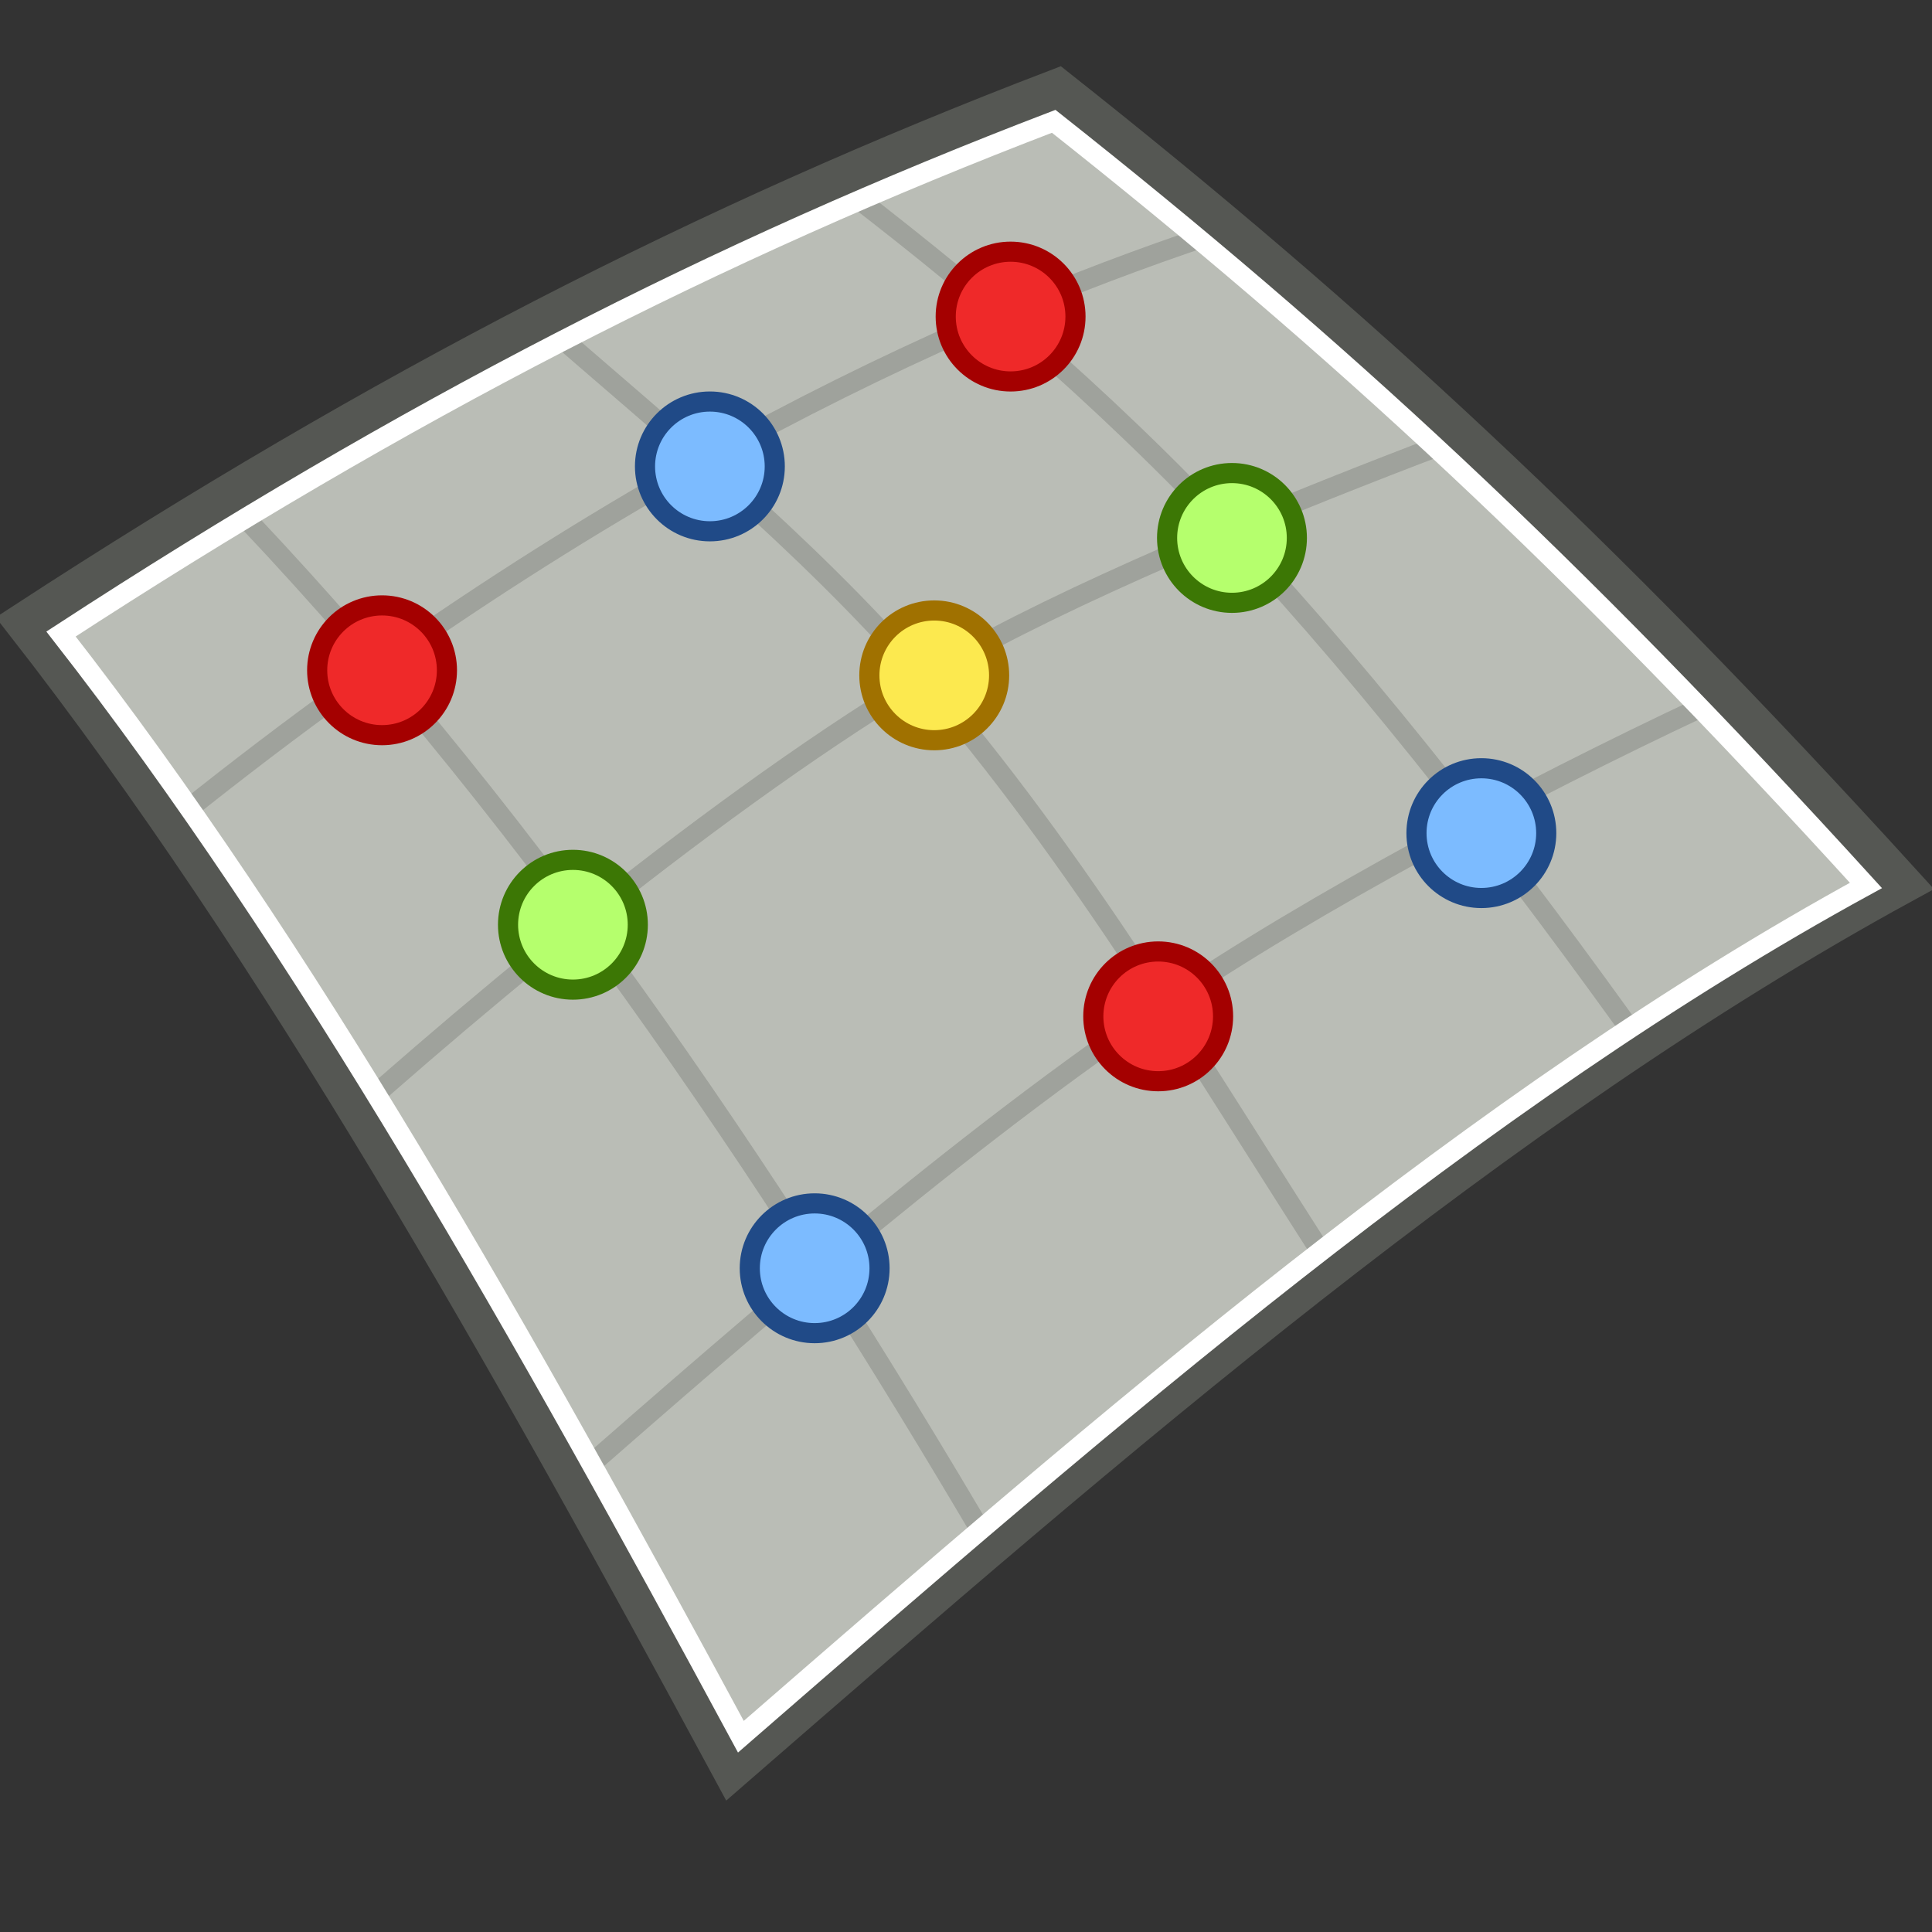 <?xml version="1.0" encoding="UTF-8" standalone="no"?>
<svg
   xmlns:dc="http://purl.org/dc/elements/1.1/"
   xmlns:cc="http://creativecommons.org/ns#"
   xmlns:rdf="http://www.w3.org/1999/02/22-rdf-syntax-ns#"
   xmlns:svg="http://www.w3.org/2000/svg"
   xmlns="http://www.w3.org/2000/svg"
   xmlns:sodipodi="http://sodipodi.sourceforge.net/DTD/sodipodi-0.dtd"
   xmlns:inkscape="http://www.inkscape.org/namespaces/inkscape"
   width="48px"
   height="48px"
   id="svg6504"
   version="1.1"
   inkscape:version="1.0beta1 (fe3e306, 2019-09-17)"
   sodipodi:docname="graphcolor.svg">
  <rect width="100%" height="100%" fill="#333333" stroke="none"/>
  <defs
     id="defs6506" />
  <sodipodi:namedview
     id="base"
     pagecolor="#ffffff"
     bordercolor="#666666"
     borderopacity="1.0"
     inkscape:pageopacity="0.0"
     inkscape:pageshadow="2"
     inkscape:zoom="22.4"
     inkscape:cx="16.819438"
     inkscape:cy="24.676761"
     inkscape:current-layer="layer1"
     showgrid="true"
     inkscape:grid-bbox="true"
     inkscape:document-units="px"
     inkscape:window-width="2880"
     inkscape:window-height="1557"
     inkscape:window-x="-8"
     inkscape:window-y="-8"
     inkscape:window-maximized="1"
     inkscape:document-rotation="0" />
  <g
     id="layer1"
     inkscape:label="Layer 1"
     inkscape:groupmode="layer">
    <path
       sodipodi:nodetypes="ccccc"
       inkscape:connector-curvature="0"
       id="path3637"
       d="M 1.516,15.752 C 10.05,10.195 17.825,6.209 26.179,3.014 33.201,8.567 39.047,13.964 46.359,21.999 36.691,27.285 27.546,35.203 18.407,43.148 13.051,33.225 7.607,23.555 1.516,15.752 Z"
       style="fill:#babdb6;stroke:none;stroke-width:0.5;stroke-linecap:butt;stroke-linejoin:miter;stroke-miterlimit:4;stroke-dasharray:none;stroke-opacity:1" />
    <path
       style="opacity:0.146;fill:none;stroke:#000000;stroke-width:0.5;stroke-linecap:butt;stroke-linejoin:miter;stroke-miterlimit:4;stroke-dasharray:none;stroke-opacity:1"
       d="M 5.479,12.219 C 12.812,19.832 18.996,28.876 24.674,38.552"
       id="path6525"
       inkscape:connector-curvature="0"
       sodipodi:nodetypes="cc" />
    <path
       style="opacity:0.146;fill:none;stroke:#000000;stroke-width:0.5;stroke-linecap:butt;stroke-linejoin:miter;stroke-miterlimit:4;stroke-dasharray:none;stroke-opacity:1"
       d="m 13.347,7.876 c 3.154,2.76 6.636,5.583 9.513,8.889 3.964,4.556 7.003,9.771 10.352,14.952"
       id="path6527"
       inkscape:connector-curvature="0"
       sodipodi:nodetypes="csc" />
    <path
       sodipodi:nodetypes="csc"
       inkscape:connector-curvature="0"
       id="path6529"
       d="m 20.578,4.372 c 3.267,2.49 6.666,5.304 10.147,9.02 3.457,3.691 7,8.296 10.108,12.648"
       style="opacity:0.146;fill:none;stroke:#000000;stroke-width:0.5;stroke-linecap:butt;stroke-linejoin:miter;stroke-miterlimit:4;stroke-dasharray:none;stroke-opacity:1" />
    <path
       style="opacity:0.146;fill:none;stroke:#000000;stroke-width:0.5;stroke-linecap:butt;stroke-linejoin:miter;stroke-miterlimit:4;stroke-dasharray:none;stroke-opacity:1"
       d="M 4.013,20.633 C 15.153,11.613 24.568,7.63 30.574,5.67"
       id="path6545"
       inkscape:connector-curvature="0"
       sodipodi:nodetypes="cc" />
    <path
       style="opacity:0.146;fill:none;stroke:#000000;stroke-width:0.5;stroke-linecap:butt;stroke-linejoin:miter;stroke-miterlimit:4;stroke-dasharray:none;stroke-opacity:1"
       d="M 8.713,27.736 C 13.15,23.791 19.617,18.535 24.681,15.866 28.118,14.056 33.076,12.083 36.544,10.778"
       id="path6549"
       inkscape:connector-curvature="0"
       sodipodi:nodetypes="csc" />
    <path
       style="opacity:0.146;fill:none;stroke:#000000;stroke-width:0.5;stroke-linecap:butt;stroke-linejoin:miter;stroke-miterlimit:4;stroke-dasharray:none;stroke-opacity:1"
       d="m 14.02,36.955 c 4.902,-4.289 10.259,-8.968 15.628,-12.497 3.806,-2.502 9.297,-5.364 13.394,-7.246"
       id="path6553"
       inkscape:connector-curvature="0"
       sodipodi:nodetypes="csc" />
    <path
       sodipodi:nodetypes="ccccc"
       inkscape:connector-curvature="0"
       id="path7065"
       d="M 0.623,15.46 C 9.497,9.681 17.582,5.536 26.269,2.214 33.569,7.988 39.649,13.601 47.252,21.956 37.199,27.452 27.69,35.686 18.186,43.948 12.617,33.63 6.957,23.574 0.623,15.46 Z"
       style="fill:none;stroke:#555753;stroke-width:1;stroke-linecap:butt;stroke-linejoin:miter;stroke-miterlimit:4;stroke-dasharray:none;stroke-opacity:1" />
    <path
       style="fill:none;stroke:#ffffff;stroke-width:0.5;stroke-linecap:butt;stroke-linejoin:miter;stroke-miterlimit:4;stroke-dasharray:none;stroke-opacity:1"
       d="M 1.516,15.752 C 10.05,10.195 17.825,6.209 26.179,3.014 33.201,8.567 39.047,13.964 46.359,21.999 36.691,27.285 27.546,35.203 18.407,43.148 13.051,33.225 7.607,23.555 1.516,15.752 Z"
       id="path7178"
       inkscape:connector-curvature="0"
       sodipodi:nodetypes="ccccc" />
    <circle
       style="color:#000000;overflow:visible;fill:#fce94f;fill-opacity:1;stroke:#a07100;stroke-width:0.5;stroke-opacity:1;stop-color:#000000"
       id="path11331"
       cx="23.211"
       cy="16.779"
       r="1.612" />
    <circle
       r="1.612"
       cy="25.251"
       cx="28.775"
       id="circle11333"
       style="color:#000000;overflow:visible;fill:#ef2929;fill-opacity:1;stroke:#a40000;stroke-width:0.5;stroke-opacity:1;stop-color:#000000" />
    <circle
       style="color:#000000;overflow:visible;fill:#7cbbff;fill-opacity:1;stroke:#204a87;stroke-width:0.5;stop-color:#000000"
       id="circle11335"
       cx="36.804"
       cy="20.699"
       r="1.612" />
    <circle
       r="1.612"
       cy="13.365"
       cx="30.608"
       id="circle11337"
       style="color:#000000;overflow:visible;fill:#b5ff6d;fill-opacity:1;stroke:#3c7705;stroke-width:0.5;stroke-opacity:1;stop-color:#000000" />
    <circle
       style="color:#000000;overflow:visible;fill:#ef2929;fill-opacity:1;stroke:#a40000;stroke-width:0.5;stroke-opacity:1;stop-color:#000000"
       id="circle11339"
       cx="25.108"
       cy="7.865"
       r="1.612" />
    <circle
       r="1.612"
       cy="11.588"
       cx="17.637"
       id="circle11341"
       style="color:#000000;overflow:visible;fill:#7cbbff;fill-opacity:1;stroke:#204a87;stroke-width:0.5;stroke-opacity:1;stop-color:#000000" />
    <circle
       style="color:#000000;overflow:visible;fill:#ef2929;fill-opacity:1;stroke:#a40000;stroke-width:0.5;stop-color:#000000"
       id="circle11343"
       cx="9.492"
       cy="16.653"
       r="1.612" />
    <circle
       r="1.612"
       cy="22.975"
       cx="14.234"
       id="circle11345"
       style="color:#000000;overflow:visible;fill:#b5ff6d;fill-opacity:1;stroke:#3c7705;stroke-width:0.5;stop-color:#000000;stroke-opacity:1" />
    <circle
       style="color:#000000;overflow:visible;fill:#7cbbff;fill-opacity:1;stroke:#204a87;stroke-width:0.5;stop-color:#000000"
       id="circle11347"
       cx="20.24"
       cy="31.51"
       r="1.612" />
  </g>
</svg>
